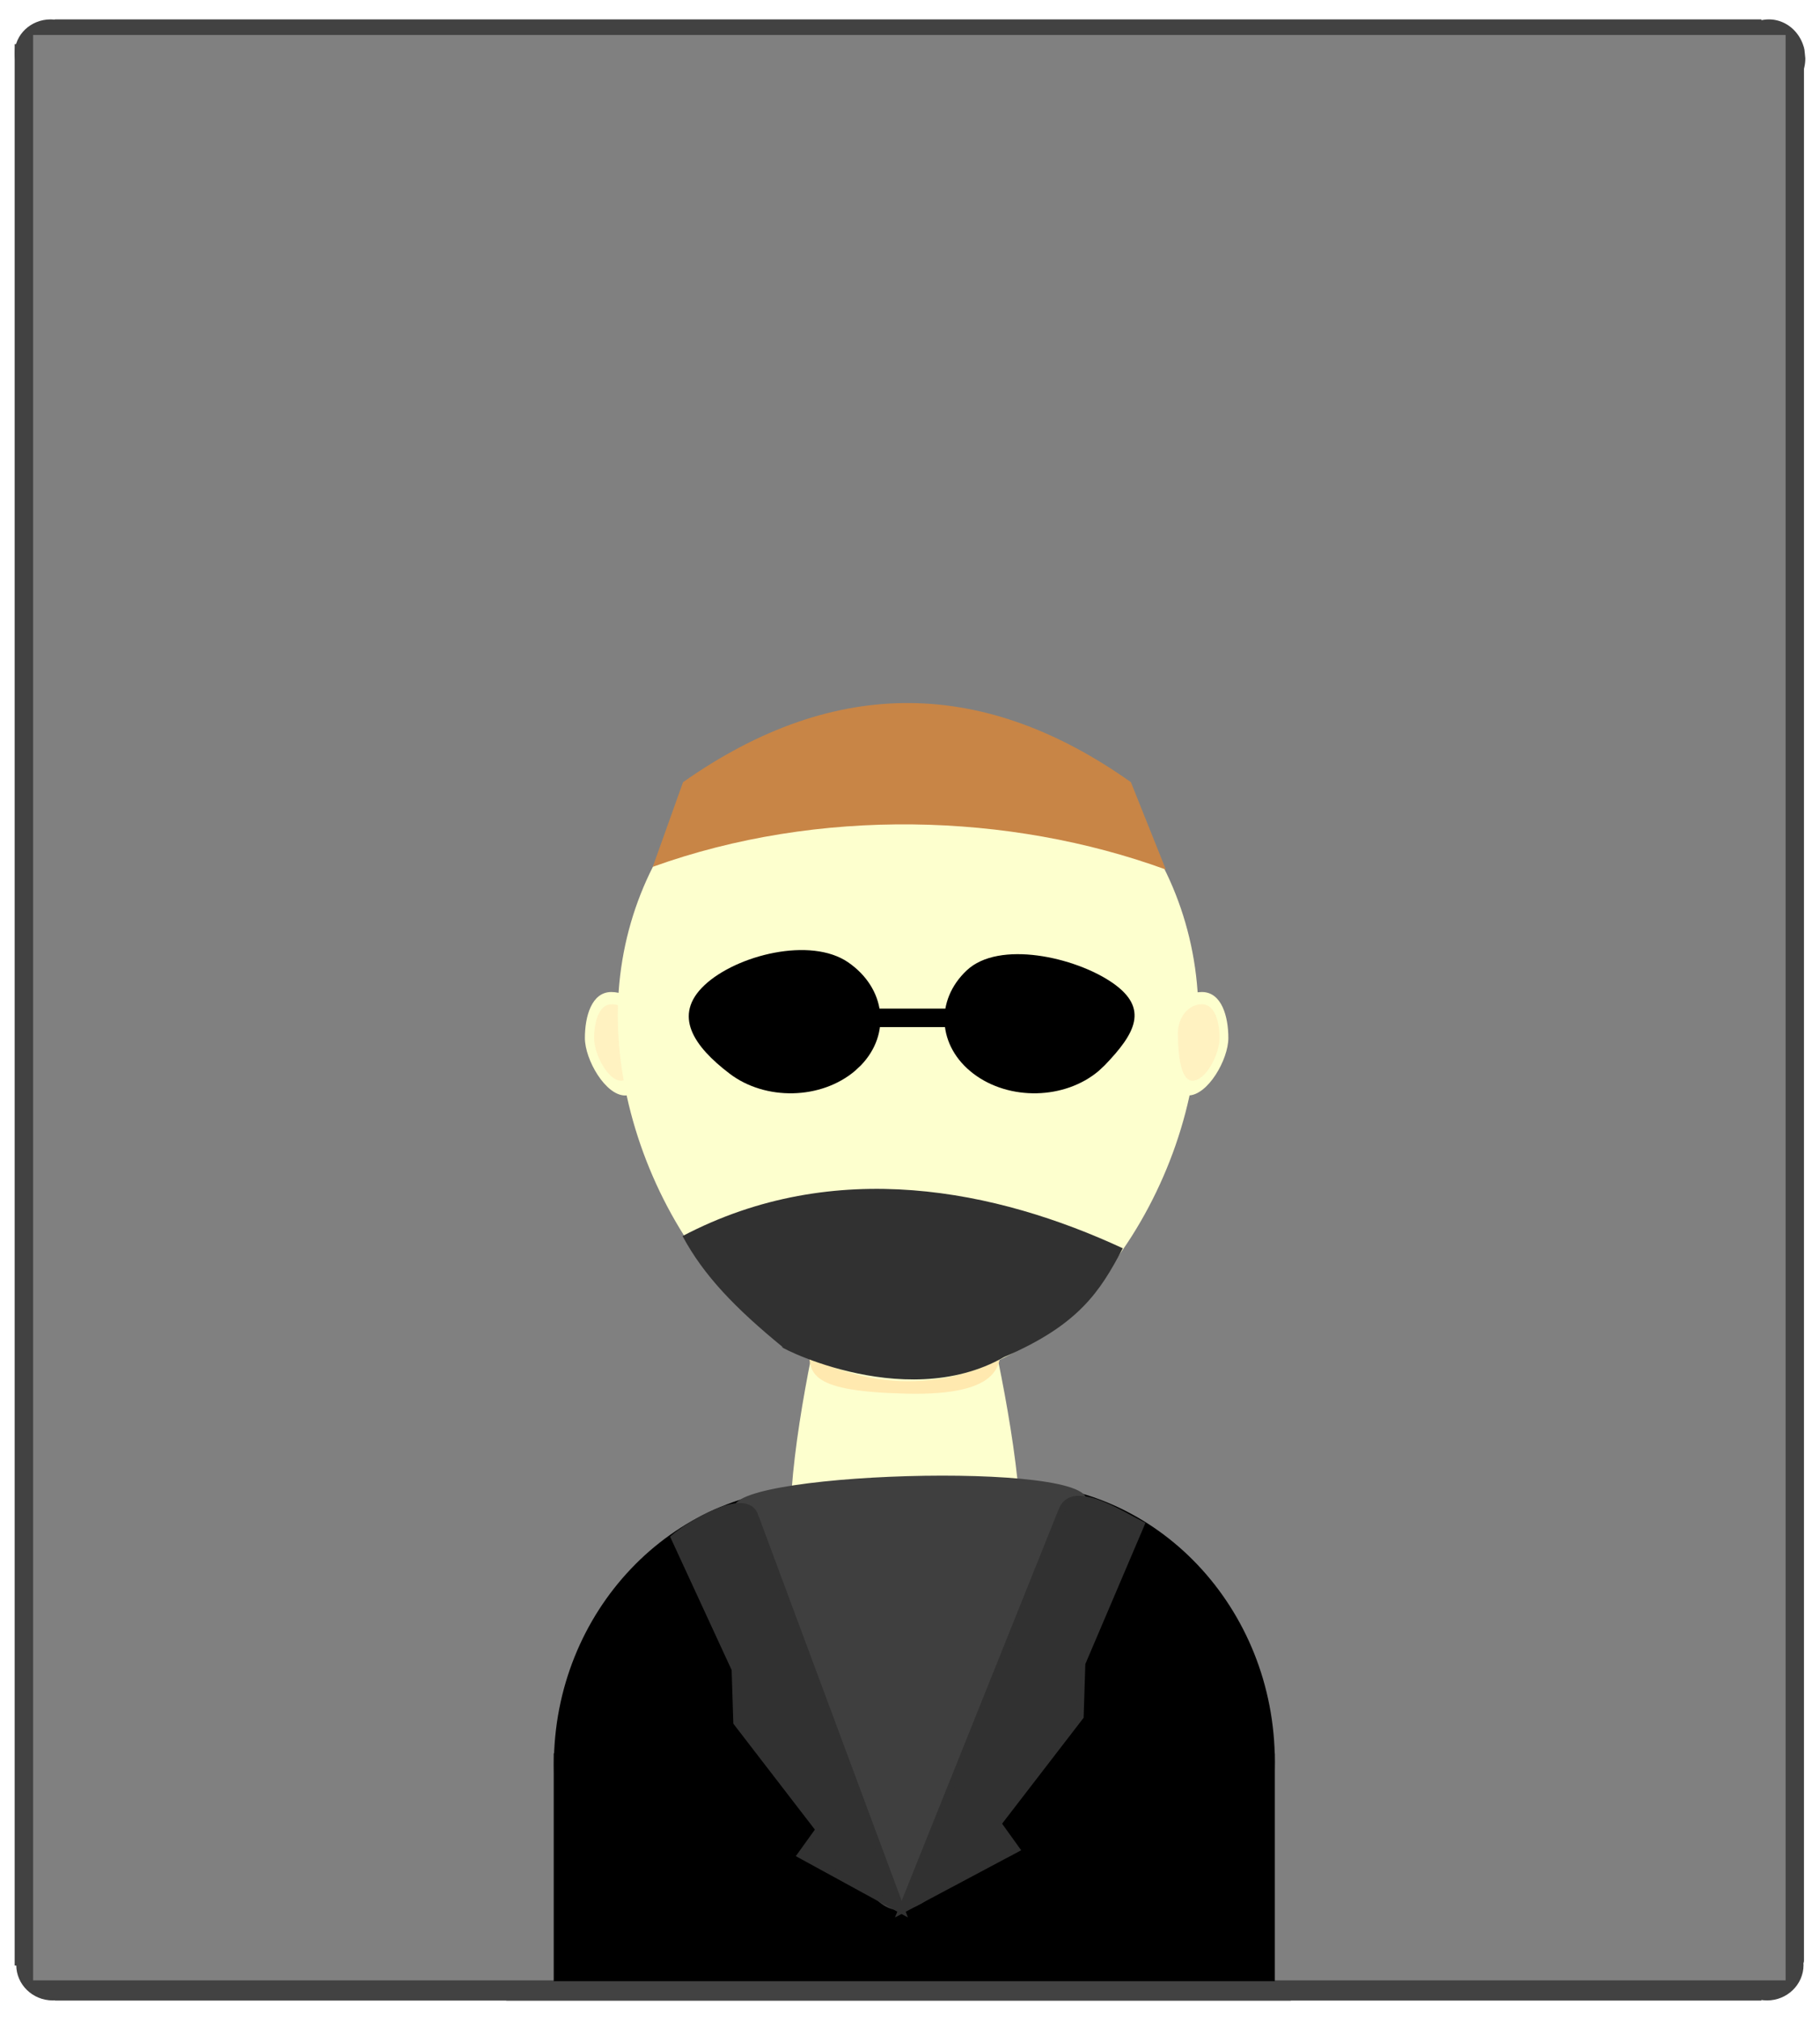 <?xml version="1.0" encoding="UTF-8" standalone="no"?>
<svg
   xmlns:dc="http://purl.org/dc/elements/1.1/"
   xmlns:cc="http://creativecommons.org/ns#"
   xmlns:rdf="http://www.w3.org/1999/02/22-rdf-syntax-ns#"
   xmlns:svg="http://www.w3.org/2000/svg"
   xmlns="http://www.w3.org/2000/svg"
   xmlns:sodipodi="http://sodipodi.sourceforge.net/DTD/sodipodi-0.dtd"
   xmlns:inkscape="http://www.inkscape.org/namespaces/inkscape"
   sodipodi:docname="Walker.svg"
   inkscape:version="1.0.2 (e86c870879, 2021-01-15, custom)"
   id="svg8"
   version="1.1"
   viewBox="0 0 100 111"
   height="111mm"
   width="100mm"
   inkscape:export-filename="C:\Users\Andrei\Downloads\weirdperson.png"
   inkscape:export-xdpi="96"
   inkscape:export-ydpi="96">
  <defs
     id="defs2" />
  <sodipodi:namedview
     inkscape:window-maximized="1"
     inkscape:window-y="-8"
     inkscape:window-x="-8"
     inkscape:window-height="1017"
     inkscape:window-width="1920"
     showgrid="false"
     inkscape:document-rotation="0"
     inkscape:current-layer="layer1"
     inkscape:document-units="mm"
     inkscape:cy="172.16508"
     inkscape:cx="192.43037"
     inkscape:zoom="3.28"
     inkscape:pageshadow="2"
     inkscape:pageopacity="0.0"
     borderopacity="1.0"
     bordercolor="#666666"
     pagecolor="#ffffff"
     id="base" />
  <g
     id="layer1"
     inkscape:groupmode="layer"
     inkscape:label="Layer 1">
    <g
       id="g867"
       style="fill:#424242;fill-opacity:1"
       transform="translate(-53.04,-96.435)">
      <ellipse
         style="fill:#424242;fill-opacity:1;stroke:none;stroke-width:0.637"
         id="path22"
         cx="55.823"
         cy="99.375"
         rx="1.977"
         ry="1.874" />
      <ellipse
         style="fill:#424242;fill-opacity:1;stroke:none;stroke-width:0.637"
         id="ellipse852"
         cx="55.938"
         cy="204.411"
         rx="2.004"
         ry="1.949" />
      <rect
         style="fill:#424242;fill-opacity:1;stroke:none;stroke-width:1.222"
         id="rect854"
         width="2.205"
         height="105.582"
         x="53.846"
         y="98.86" />
    </g>
    <g
       id="g875"
       style="fill:#424242;fill-opacity:1"
       transform="translate(-53.04,-96.435)">
      <ellipse
         style="fill:#424242;fill-opacity:1;stroke:none;stroke-width:0.637"
         id="ellipse849"
         cx="150.13"
         cy="204.411"
         rx="2.004"
         ry="1.949" />
      <rect
         style="fill:#424242;fill-opacity:1;stroke:none;stroke-width:1.222"
         id="rect856"
         width="2.205"
         height="105.582"
         x="149.954"
         y="98.86"
         ry="0.262" />
    </g>
    <g
       id="g871"
       style="fill:#424242;fill-opacity:1"
       transform="translate(-53.04,-96.435)">
      <path
         style="fill:#424242;fill-opacity:1;stroke:none;stroke-width:0.637"
         id="ellipse847"
         sodipodi:type="arc"
         sodipodi:cx="150.22987"
         sodipodi:cy="99.636894"
         sodipodi:rx="2.0038671"
         sodipodi:ry="2.1358871"
         sodipodi:start="0"
         sodipodi:end="6.0676951"
         sodipodi:open="true"
         sodipodi:arc-type="arc"
         d="m 152.234,99.637 a 2.004,2.136 0 0 1 -1.896,2.133 2.004,2.136 0 0 1 -2.1,-1.903 2.004,2.136 0 0 1 1.67,-2.338 2.004,2.136 0 0 1 2.28,1.651" />
      <rect
         style="fill:#424242;fill-opacity:1;stroke:none;stroke-width:1.151"
         id="rect858"
         width="2.205"
         height="93.772"
         x="-99.706"
         y="56.051"
         transform="rotate(-90)" />
    </g>
    <rect
       style="fill:#424242;fill-opacity:1;stroke:none;stroke-width:1.151"
       id="rect860"
       width="2.205"
       height="93.772"
       x="-109.932"
       y="3.011"
       transform="rotate(-90)" />
    <path
       id="rect13"
       style="fill:#808080;fill-opacity:1;stroke-width:0.545;stroke-linecap:round;paint-order:markers fill stroke"
       d="M 1.819,1.922 H 98.11 V 108.823 H 1.819 Z" />
    <path
       id="rect25"
       style="fill:#fdffce;fill-opacity:1;stroke:none;stroke-width:5.803"
       d="m 46.033,68.291 h 7.299 c 0,0 5.548,20.479 0.912,20.3 l -8.895,-0.344 c -4.704,-0.182 0.684,-19.955 0.684,-19.955 z"
       sodipodi:nodetypes="ccssc" />
    <g
       id="g967"
       transform="matrix(1.048,0,0,1,-57.839,-96.435)"
       style="fill:#000000;fill-opacity:1">
      <path
         id="path23"
         style="fill:#000000;fill-opacity:1;stroke:none;stroke-width:4.716"
         d="m 111.828,193.408 c 0,8.409 -5.68,11.395 -13.301,11.395 -7.621,0 -14.298,-2.987 -14.298,-11.395 3e-6,-8.409 6.178,-15.225 13.799,-15.225 7.621,0 13.799,6.816 13.799,15.225 z"
         sodipodi:nodetypes="sssss" />
      <path
         id="ellipse851"
         style="fill:#000000;fill-opacity:1;stroke:none;stroke-width:4.725"
         d="m 122.028,193.237 c 0,8.44 -5.846,11.104 -13.467,11.104 -7.621,0 -14.132,-2.664 -14.132,-11.104 -10e-7,-8.44 6.178,-15.282 13.799,-15.282 7.621,0 13.799,6.842 13.799,15.282 z"
         sodipodi:nodetypes="sssss" />
      <path
         id="rect864"
         style="fill:#000000;fill-opacity:1;stroke:none;stroke-width:3.344"
         d="m 84.221,192.781 h 37.807 v 12.545 H 84.221 Z" />
    </g>
    <path
       id="path949"
       style="fill:#ffe9af;fill-opacity:1;stroke:none;stroke-width:4.814"
       d="m 54.945,73.642 c 0.081,1.175 0.301,3.072 -5.169,2.939 -5.148,-0.125 -5.399,-1.016 -5.288,-2.552 0.149,-2.057 2.395,-4.982 5.185,-4.982 2.789,0 5.141,2.684 5.272,4.595 z"
       sodipodi:nodetypes="sssss" />
    <path
       id="path850"
       style="fill:#fdffce;fill-opacity:1;stroke-width:0.179"
       d="m 35.549,56.66 c -3e-6,1.187 -0.119,3.538 -1.201,3.538 -1.082,0 -2.212,-1.973 -2.212,-3.159 -1e-6,-1.187 0.371,-2.527 1.453,-2.527 1.082,0 1.959,0.962 1.959,2.148 z"
       sodipodi:nodetypes="sssss" />
    <path
       id="path872"
       style="fill:#fff2c1;fill-opacity:1;stroke-width:0.126"
       d="m 34.932,56.771 c -2e-6,0.877 -0.08,2.615 -0.805,2.615 -0.726,0 -1.483,-1.458 -1.483,-2.335 -10e-7,-0.877 0.249,-1.868 0.975,-1.868 0.726,0 1.314,0.711 1.314,1.588 z"
       sodipodi:nodetypes="sssss" />
    <path
       sodipodi:nodetypes="sssss"
       d="m 65.847,55.795 c 0,9.452 -7.142,20.105 -15.951,20.105 -8.81,0 -15.951,-10.653 -15.951,-20.105 0,-9.452 7.142,-17.114 15.951,-17.114 8.81,0 15.951,7.662 15.951,17.114 z"
       style="fill:#fdffce;fill-opacity:1;stroke-width:0.587;stroke-linecap:round;stroke-miterlimit:4;stroke-dasharray:none;paint-order:markers fill stroke"
       id="path10" />
    <rect
       style="fill:#424242;fill-opacity:1;stroke:none;stroke-width:0.492"
       id="rect884"
       width="43.11"
       height="1.066"
       x="27.815"
       y="108.867" />
    <path
       id="rect894"
       style="fill:#3f3f3f;fill-opacity:1;stroke:none;stroke-width:1.933;stroke-opacity:1"
       d="m 40.618,83.224 c -2.934,-2.193 18.632,-3.047 19.076,-0.873 l -5.927,19.942 c -2.278,1.148 -4.491,5.29 -6.85,0.176 z"
       sodipodi:nodetypes="ccccc" />
    <path
       style="fill:#313131;fill-opacity:1;stroke:#313131;stroke-width:0.371px;stroke-linecap:butt;stroke-linejoin:miter;stroke-opacity:1"
       d="m 41.502,83.356 8.034,21.607 -5.538,-3.029 1.006,-1.4 -4.527,-5.882 -0.093,-2.926 -3.341,-7.24 c 0.624,-0.557 3.997,-2.73 4.46,-1.131 z"
       id="path860"
       sodipodi:nodetypes="cccccccc" />
    <path
       style="fill:#313131;fill-opacity:1;stroke:#313131;stroke-width:0.371px;stroke-linecap:butt;stroke-linejoin:miter;stroke-opacity:1"
       d="m 58.331,83.031 -8.795,21.932 6.299,-3.354 -1.006,-1.4 4.527,-5.882 0.093,-2.926 3.251,-7.631 c -1.11,-0.557 -3.806,-2.339 -4.369,-0.739 z"
       id="path862"
       sodipodi:nodetypes="cccccccc" />
    <path
       id="path855"
       style="fill:#fdffce;fill-opacity:1;stroke-width:0.179"
       d="m 64.079,56.66 c 0,1.187 0.119,3.538 1.201,3.538 1.082,0 2.212,-1.973 2.212,-3.159 0,-1.187 -0.371,-2.527 -1.453,-2.527 -1.082,0 -1.959,0.962 -1.959,2.148 z"
       sodipodi:nodetypes="sssss" />
    <path
       id="path876"
       style="fill:#fff2c1;fill-opacity:1;stroke-width:0.126"
       d="m 64.721,56.771 c 0,0.877 0.08,2.615 0.805,2.615 0.726,0 1.483,-1.458 1.483,-2.335 0,-0.877 -0.249,-1.868 -0.975,-1.868 -0.726,0 -1.314,0.711 -1.314,1.588 z"
       sodipodi:nodetypes="sssss" />
    <path
       id="rect872"
       style="fill:#c88546;fill-opacity:1;stroke:none;stroke-width:5.312;stroke-opacity:1"
       d="m 37.529,42.981 c 8.456,-5.947 16.646,-5.646 24.608,0 l 1.92,4.801 c -8.607,-3.137 -19.091,-3.426 -28.191,-0.149 z"
       sodipodi:nodetypes="ccccc" />
    <path
       id="rect885"
       style="fill:#313131;fill-opacity:1;stroke:none;stroke-width:4.198;stroke-opacity:1"
       d="m 37.501,67.923 c 8.377,-4.404 17.286,-2.532 24.191,0.671 -1.249,2.378 -2.418,4.207 -6.504,5.968 -5.639,3.225 -13.074,-0.903 -12.164,-0.526 -2.639,-2.159 -4.363,-3.954 -5.522,-6.113 z"
       sodipodi:nodetypes="ccccc" />
    <path
       id="path888"
       style="fill:#000000;fill-opacity:1;stroke:none;stroke-width:5.697;stroke-opacity:1"
       d="m 46.98,58.843 c -1.866,1.584 -4.923,1.653 -6.891,0.155 -1.968,-1.498 -3.146,-3.203 -1.38,-4.863 1.766,-1.66 5.834,-2.671 7.891,-1.256 2.057,1.414 2.372,3.924 0.709,5.655"
       sodipodi:nodetypes="csssc" />
    <path
       id="circle890"
       style="fill:#000000;fill-opacity:1;stroke:none;stroke-width:5.697;stroke-opacity:1"
       d="m 60.373,58.843 c -1.866,1.584 -4.923,1.653 -6.891,0.155 -1.968,-1.498 -2.128,-4.017 -0.362,-5.678 1.766,-1.66 5.936,-0.736 7.993,0.678 2.057,1.414 1.252,2.804 -0.41,4.536"
       sodipodi:nodetypes="csssc" />
    <rect
       style="fill:#000000;fill-opacity:1;stroke:none;stroke-width:4.62;stroke-opacity:1"
       id="rect892"
       width="7.33"
       height="1.018"
       x="46.441"
       y="55.423" />
  </g>
</svg>
